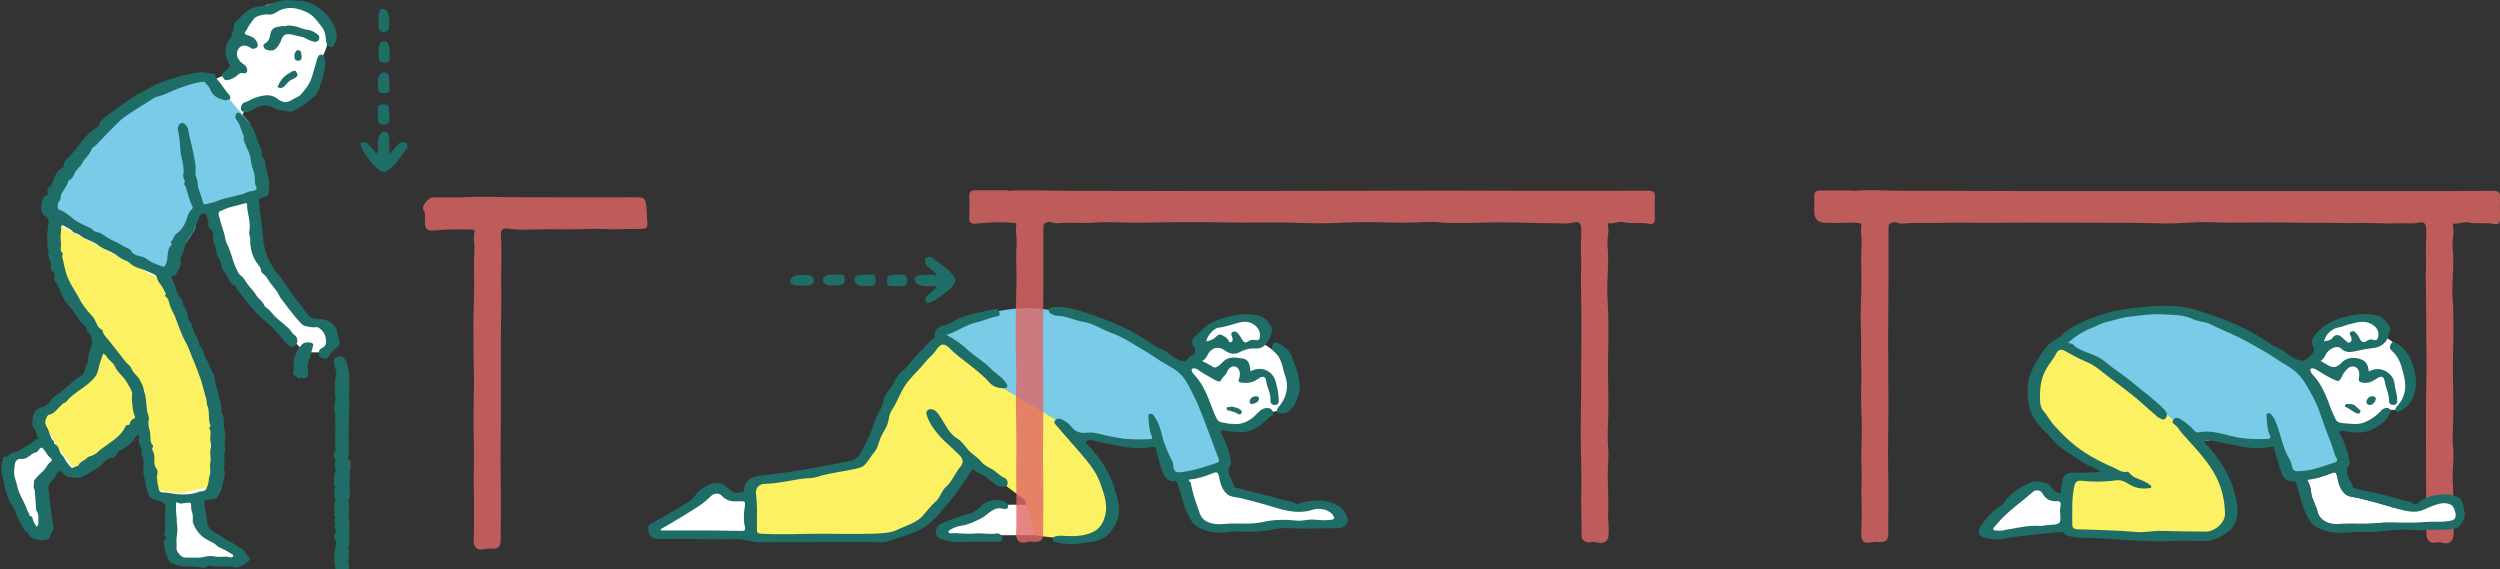 <svg width="369" height="84" viewBox="0 0 369 84" fill="none" xmlns="http://www.w3.org/2000/svg">
<rect x="0" y="0" width="369" height="84" fill="#333333" stroke="none"/>
<g clip-path="url(#clip0_125_21444)">
<path d="M326 78.5H293L301 71.5L303 73.5H314V54H339.5L342.5 52C341.5 51.167 340.8 49.1 346 47.5C351.2 45.9 351.833 48.167 351.5 49.5C352.833 50 355.5 51.9 355.5 55.5C355.5 59.1 354.5 60.333 354 60.5H352.5L348.5 63H345L325 61L326 78.5Z" fill="white"/>
<path d="M131 79H96L105 72L109 73L127.5 69L135 54H174.5L176.5 53V50L181 47L186 47.5V50.5C191.6 53.3 190.667 58.333 189.5 60.5L186.5 61C183.7 63.8 180.333 63.167 179 62.5L180 69L181 72.5L191.5 75C195.9 73.8 197.333 75.833 197.5 77C192.667 77.333 182.2 78 179 78C175.8 78 174.667 73.333 174.5 71L173.5 63.5H159V79H138.5L146 74.5H152.5L142.5 67.5L131 79Z" fill="white"/>
<path d="M1 68.5L6 65.5L15 51L7.5 30.5C15.9 13.7 26.667 11.167 31 12L34.5 10.5C34.5 6.667 36.2 -0.7 43 0.5C49.8 1.7 48.833 6.334 47.5 8.5L46.5 13L42.5 16L40 14.5L36.5 15.5L35.5 17.5L38.5 27.5L37.5 29L38.5 38L45 47.5C48.365 47.5 49.402 49.5 49.5 50.5L48 52H45L43 50L35.5 41.5L31 31H29L24 40.5L32 71L30 73.5V78L35.5 82.5H25V73.5L22.5 72.5L21 63L11 70L9 68.5L6 71L7 79H5L1 68.5Z" fill="white"/>
<path fill-rule="evenodd" clip-rule="evenodd" d="M110.754 71.654V79.003H129.797C129.797 79.003 134.475 78.329 136.069 76.928C137.663 75.545 143.077 68.3 143.077 68.3H144.145L151.275 73.833L152.765 79.003C152.765 79.003 162.12 80.576 163.083 78.052C164.047 75.527 164.467 74.697 163.714 72.277C162.96 69.856 157.197 62.784 157.197 62.784L147.351 56.23L138.907 49.937C138.907 49.937 134.597 53.291 133.529 56.23C132.46 59.17 127.362 67.885 127.362 67.885L119.076 70.081L110.772 71.654H110.754Z" fill="#FCF163"/>
<path fill-rule="evenodd" clip-rule="evenodd" d="M8.987 33.337L23.878 41.326C23.878 41.326 30.255 55.28 30.903 58.531C31.534 61.781 30.903 71.862 30.903 71.862L26.436 72.813L22.302 72.19L20.69 61.176C20.69 61.176 17.291 65.274 16.117 66.104C14.944 66.951 10.914 69.043 10.914 69.043L8.357 65.793L6.009 61.383L9.092 59.066L11.755 56.127L13.998 53.931L14.523 50.68L12.298 46.548C12.298 46.548 8.462 40.911 8.462 39.234C8.462 37.556 8.987 33.355 8.987 33.355V33.337Z" fill="#FCF163"/>
<path opacity="0.8" fill-rule="evenodd" clip-rule="evenodd" d="M273.452 28.167C274.486 28.098 276.15 28.029 277.779 28.098C280.95 28.202 284.104 28.15 287.257 28.167C294.159 28.202 301.079 28.202 307.982 28.202C317.319 28.202 326.657 28.202 335.994 28.202C341.565 28.202 347.136 28.202 352.69 28.202C354.389 28.202 356.089 28.202 357.805 28.202C361.222 28.202 364.638 28.202 368.071 28.167C368.72 28.167 369.053 28.375 369.018 29.101C368.965 30.156 368.982 31.21 369.018 32.265C369.035 32.888 368.755 33.216 368.177 33.078C366.915 32.784 365.619 33.112 364.34 32.836C363.674 32.697 362.938 33.078 362.203 33.009C362.01 33.009 362.045 33.182 362.063 33.303C362.29 34.409 361.887 35.499 362.01 36.588C362.29 39.13 361.835 41.654 362.01 44.179C362.203 46.98 362.133 49.798 362.063 52.582C361.992 55.591 362.168 58.617 362.098 61.625C362.063 63.164 361.94 64.721 362.098 66.277C362.238 67.833 361.94 69.441 362.027 71.014C362.115 72.484 362.115 73.971 362.08 75.441C362.045 76.651 362.255 77.844 362.133 79.037C362.045 79.919 361.502 80.352 360.626 80.144C360.188 80.04 359.785 79.989 359.312 80.109C358.822 80.248 358.173 79.677 358.156 79.089C358.103 78.121 358.121 77.153 358.121 76.167C358.103 71.412 358.068 66.64 358.068 61.885C358.068 58.478 358.191 55.089 358.138 51.683C358.086 48.38 358.138 45.078 358.051 41.758C357.998 40.306 358.156 38.836 358.068 37.383C357.998 36.173 358.173 34.962 358.103 33.752C358.051 32.94 357.753 32.68 356.947 32.87C356.036 33.078 355.143 32.922 354.232 32.957C352.077 33.043 349.939 32.853 347.785 32.922C346.401 32.957 344.999 32.888 343.615 32.888C341.636 32.888 339.656 32.905 337.676 32.853C333.875 32.767 330.056 32.957 326.254 32.801C323.924 32.715 321.559 33.043 319.229 32.974C314.832 32.836 310.434 32.905 306.037 32.87C301.728 32.836 297.4 32.87 293.091 32.888C290.778 32.888 288.466 32.818 286.153 32.905C284.366 32.974 282.562 32.818 280.775 33.009C280.302 33.06 279.864 32.697 279.321 32.836C278.883 32.94 278.743 33.13 278.743 33.51C278.743 34.392 278.743 35.274 278.743 36.156C278.743 37.504 278.743 38.853 278.743 40.184C278.743 43.487 278.69 46.79 278.69 50.092C278.69 53.533 278.725 56.974 278.725 60.415C278.725 62.715 278.673 64.997 278.673 67.297C278.673 68.87 278.725 70.444 278.725 72.017C278.725 74.265 278.725 76.513 278.708 78.761C278.69 79.798 278.27 80.092 277.201 79.989C276.938 79.954 276.658 79.989 276.413 80.023C275.151 80.282 274.696 79.989 274.713 78.726C274.748 77.257 274.836 75.787 274.766 74.3C274.678 72.398 274.854 70.496 274.748 68.594C274.696 67.401 274.748 66.173 274.784 64.945C274.854 63.009 274.748 61.055 274.696 59.118C274.661 57.614 274.801 56.092 274.731 54.588C274.643 52.409 274.748 50.213 274.661 48.017C274.608 46.997 274.661 45.977 274.661 44.991C274.713 43.625 274.766 42.242 274.748 40.876C274.713 39.233 274.678 37.591 274.766 35.948C274.819 35.049 274.573 34.133 274.731 33.216C274.766 33.026 274.713 32.974 274.486 32.94C272.997 32.749 271.49 32.974 270.001 32.888C269.861 32.888 269.738 32.888 269.598 32.888C268.383 32.945 267.776 32.363 267.776 31.141C267.776 30.432 267.811 29.723 267.776 29.014C267.741 28.357 268.039 28.115 268.669 28.115C270.053 28.115 271.437 28.115 273.435 28.115L273.452 28.167Z" fill="#E06765"/>
<path fill-rule="evenodd" clip-rule="evenodd" d="M340.479 70.755C340.83 71.343 341.075 71.948 341.11 72.57C341.18 73.608 341.811 74.455 342.038 75.441C342.231 76.236 342.687 76.738 343.44 77.083C344.263 77.464 345.069 77.326 345.91 77.308C347.504 77.256 349.116 77.395 350.693 77.222C353.11 76.962 355.581 77.447 357.998 77.222C359.189 77.101 361.204 77.153 362.413 76.738C363.044 76.513 362.641 75.648 362.448 75.337C361.852 73.556 359.838 74.075 358.857 74.421C356.859 75.129 354.95 75.424 353.075 74.853C351.446 74.351 349.799 73.902 348.135 73.504C347.452 73.331 346.646 73.366 346.12 72.882C345.385 72.225 345.139 71.256 344.964 70.323C344.859 69.735 344.684 69.596 344.141 69.821C342.967 70.288 341.776 70.686 340.497 70.79L340.479 70.755Z" fill="white"/>
<path fill-rule="evenodd" clip-rule="evenodd" d="M303.847 50.507L317.495 59.136C317.495 59.136 326.99 67.453 327.988 70.392C328.987 73.332 329.845 77.43 327.655 78.26C325.466 79.107 317.389 79.314 317.389 79.314L305.371 78.363L304.951 75.942L305.266 70.824L307.491 70.064L313.553 70.824L305.582 66.294C305.582 66.294 300.046 61.798 300.256 57.683C300.484 53.568 303.83 50.507 303.83 50.507H303.847Z" fill="#FCF163"/>
<path fill-rule="evenodd" clip-rule="evenodd" d="M303.847 50.853C303.847 50.853 311.976 54.536 315.182 57.164C318.371 59.793 324.274 65.205 324.274 65.205L327.673 64.79L336.222 65.706L337.816 70.427C337.816 70.427 339.095 71.378 341.758 70.427C344.421 69.476 346.103 68.957 346.103 68.957L341.618 56.023L337.606 52.6C337.606 52.6 330.494 48.553 324.958 47.032C319.422 45.51 314.394 46.306 311.853 47.032C309.296 47.758 303.83 50.87 303.83 50.87L303.847 50.853Z" fill="#79CBE8"/>
<path fill-rule="evenodd" clip-rule="evenodd" d="M138.89 49.055C138.89 49.055 146.598 44.369 154.779 45.735C162.978 47.084 174.908 55.089 174.908 55.089L181.023 68.369L172.771 70.963L171.089 64.876H167.148L159.965 64.461L148.035 57.303L138.907 49.055H138.89Z" fill="#79CBE8"/>
<path fill-rule="evenodd" clip-rule="evenodd" d="M36.895 18.242L38.822 28.15L31.236 30.882L29.642 30.311L28.731 33.925L26.734 37.02L24.947 41.308L7.463 31.677C7.463 31.677 11.65 20.749 18.255 16.305C24.842 11.879 30.588 10.824 30.588 10.824L36.912 18.207L36.895 18.242Z" fill="#79CBE8"/>
<path opacity="0.8" fill-rule="evenodd" clip-rule="evenodd" d="M148.77 28.167C149.769 28.081 151.398 28.098 153.01 28.098C154.569 28.098 156.146 28.167 157.705 28.167C166.447 28.184 175.189 28.202 183.931 28.184C193.566 28.184 203.184 28.15 212.819 28.132C217.795 28.132 222.787 28.15 227.763 28.167C229.602 28.167 231.442 28.167 233.264 28.167C236.627 28.167 239.991 28.167 243.355 28.15C243.968 28.15 244.283 28.34 244.266 29.032C244.213 30.104 244.231 31.193 244.266 32.265C244.266 32.853 244.02 33.164 243.477 33.043C242.216 32.766 240.92 33.095 239.641 32.784C238.94 32.628 238.187 33.06 237.416 32.957C237.311 32.957 237.276 33.095 237.311 33.199C237.556 34.219 237.17 35.239 237.276 36.242C237.538 38.888 237.1 41.516 237.276 44.144C237.451 47.066 237.416 49.971 237.346 52.876C237.276 55.764 237.468 58.634 237.381 61.522C237.328 63.043 237.223 64.565 237.363 66.104C237.503 67.66 237.241 69.268 237.311 70.841C237.381 72.346 237.416 73.867 237.363 75.354C237.311 76.634 237.556 77.913 237.398 79.193C237.311 79.902 236.68 80.3 235.874 80.092C235.471 79.988 235.103 79.971 234.7 80.04C234.105 80.144 233.474 79.781 233.456 79.176C233.404 77.291 233.404 75.389 233.386 73.504C233.386 72.259 233.439 70.997 233.404 69.752C233.351 66.934 233.281 64.098 233.334 61.279C233.404 58.081 233.351 54.882 233.404 51.683C233.439 48.38 233.421 45.06 233.351 41.758C233.316 40.288 233.456 38.784 233.351 37.314C233.281 36.121 233.456 34.945 233.386 33.769C233.334 32.888 233.071 32.628 232.195 32.853C231.424 33.06 230.636 32.957 229.865 32.957C226.799 32.957 223.734 32.801 220.668 32.818C219.406 32.818 218.127 32.905 216.884 32.905C215.359 32.905 213.8 32.974 212.276 32.801C211.313 32.697 210.367 32.766 209.403 32.818C207.108 32.939 204.813 32.818 202.518 32.784C200.416 32.766 198.314 32.853 196.211 32.939C193.864 33.026 191.516 32.853 189.169 32.836C186.558 32.818 183.948 32.888 181.338 32.836C177.028 32.766 172.701 32.784 168.391 32.87C166.131 32.922 163.872 32.697 161.612 32.853C159.737 32.991 157.863 32.784 156.006 32.957C155.55 33.008 155.147 32.663 154.639 32.784C154.184 32.888 154.008 33.078 154.008 33.51C154.008 34.357 154.008 35.222 154.008 36.069C154.008 37.418 154.008 38.766 154.008 40.098C154.008 43.401 153.956 46.703 153.956 50.006C153.956 53.447 153.991 56.888 153.991 60.328C153.991 62.628 153.956 64.91 153.938 67.21C153.938 68.818 153.991 70.409 153.991 72.017C153.991 74.265 153.991 76.513 153.956 78.761C153.956 79.764 153.5 80.058 152.502 79.954C152.204 79.919 151.871 79.936 151.556 80.023C150.557 80.282 150.032 79.885 149.979 78.899C149.962 78.432 150.014 77.965 150.014 77.481C150.014 75.856 150.014 74.23 150.014 72.605C150.014 71.187 149.962 69.769 149.997 68.369C150.067 65.308 149.962 62.265 149.944 59.205C149.944 57.648 150.049 56.075 149.997 54.519C149.909 52.029 149.909 49.522 149.927 47.014C149.927 44.974 150.049 42.934 150.032 40.893C150.032 39.251 149.944 37.608 150.049 35.965C150.119 35.049 149.839 34.098 150.014 33.147C150.049 32.939 149.927 32.939 149.734 32.922C147.842 32.715 145.95 32.818 144.075 33.008C143.427 33.078 143.007 32.905 143.059 32.109C143.112 31.089 143.112 30.052 143.059 29.032C143.024 28.34 143.322 28.081 143.988 28.081C145.372 28.081 146.756 28.081 148.753 28.081L148.77 28.167Z" fill="#E06765"/>
<path fill-rule="evenodd" clip-rule="evenodd" d="M304.11 72.882C304.215 72.19 304.32 71.533 304.425 70.859C304.531 70.184 305.126 69.752 305.809 69.769C307.228 69.787 308.647 69.769 310.102 69.631C309.734 69.424 309.401 69.164 309.015 69.026C307.737 68.576 306.72 67.729 305.599 67.02C304.688 66.432 303.76 65.862 303.076 65.014C302.13 63.839 300.887 62.974 300.116 61.556C299.292 60.035 299.257 58.547 299.292 57.026C299.327 55.452 300.186 54.035 300.974 52.72C301.622 51.631 302.463 50.507 303.742 49.937C304.145 49.764 304.338 49.383 304.653 49.124C306.44 47.671 308.577 46.997 310.697 46.288C312.256 45.769 313.903 45.579 315.55 45.406C316.846 45.285 318.143 45.112 319.439 45.13C321.086 45.147 322.715 45.268 324.309 45.787C326.832 46.617 329.355 47.481 331.702 48.692C332.981 49.349 334.19 50.144 335.381 50.939C335.784 51.216 336.257 51.354 336.678 51.562C337.449 51.96 337.992 52.686 338.833 52.98C339.971 53.395 340.287 53.343 341.092 52.444C341.408 52.098 341.723 51.769 341.39 51.147C341.04 50.49 341.355 49.781 341.881 49.193C343.142 47.775 344.789 47.084 346.611 46.651C347.96 46.34 349.274 46.254 350.623 46.513C351.639 46.703 352.199 47.412 352.707 48.19C352.953 48.571 352.655 48.951 352.585 49.314C352.392 50.559 351.429 51.285 350.167 51.389C349.326 51.458 348.503 51.666 347.68 51.839C346.874 52.011 346.155 52.081 345.507 51.406C345.069 50.957 343.895 51.372 343.422 52.098C343.16 52.496 343.037 52.98 342.511 53.256C342.844 53.464 343.125 53.602 343.387 53.775C344.193 54.294 344.824 54.398 345.612 53.533C346.331 52.772 347.469 52.634 348.52 53.049C349.326 53.36 349.554 54.052 349.642 54.83C351.464 53.81 353.321 55.193 353.443 56.663C353.513 57.493 353.864 58.288 353.829 59.135C353.829 59.516 353.741 59.689 353.373 59.758C352.935 59.844 352.602 59.55 352.62 59.239C352.672 58.219 352.164 57.354 352.007 56.403C351.867 55.539 351.516 55.383 350.763 55.902C350.167 56.317 349.554 56.611 348.766 56.49C348.275 56.421 348.1 56.248 348.17 55.798C348.31 55.107 348.24 54.346 347.522 54.121C346.769 53.896 346.313 54.588 345.893 55.141C345.805 55.245 345.77 55.383 345.717 55.487C345.209 56.455 345.227 56.352 344.246 55.919C343.405 55.522 342.669 55.02 341.881 54.553C341.618 54.398 341.303 54.277 340.987 54.467C340.987 54.813 341.163 55.107 341.373 55.314C342.809 56.818 343.44 58.738 344.158 60.605C344.333 61.037 344.544 61.452 344.736 61.885C344.982 62.455 345.735 62.455 346.19 62.49C347.084 62.542 347.977 62.732 348.958 62.352C349.869 61.988 350.57 61.487 351.236 60.847C351.411 60.692 351.551 60.45 351.744 60.363C352.042 60.225 352.41 60.104 352.725 60.363C353.04 60.64 352.795 60.916 352.672 61.158C352.199 62.161 351.306 62.767 350.377 63.285C348.958 64.063 347.417 63.89 345.893 63.596C345.717 63.562 345.525 63.596 345.314 63.596C345.279 63.96 345.507 64.236 345.647 64.53C346.208 65.723 346.663 66.951 346.786 68.265C346.786 68.334 346.856 68.438 346.821 68.473C345.735 69.769 347.031 70.79 347.294 71.913C347.347 72.104 347.942 72.173 348.293 72.259C350.272 72.726 352.269 73.089 354.197 73.712C354.897 73.936 355.668 73.936 356.281 74.369C356.509 74.524 356.684 74.369 356.877 74.317C358.173 73.037 360.871 72.605 362.571 73.262C363.657 73.695 363.569 74.732 363.797 75.821C363.92 76.426 363.114 77.844 362.448 77.983C361.309 78.19 360.819 78.207 359.662 78.19C358.471 78.156 357.28 78.329 356.106 78.225C353.601 77.983 351.148 78.657 348.678 78.519C347.452 78.45 346.278 78.692 345.069 78.64C343.755 78.588 342.511 78.259 341.443 77.481C341.04 77.187 340.865 76.703 340.619 76.271C339.691 74.749 339.516 73.003 338.92 71.377C338.85 71.187 338.762 71.014 338.535 71.032C337.098 71.101 336.783 70.029 336.467 68.991C336.205 68.109 335.977 67.228 335.732 66.346C335.662 66.052 335.592 65.879 335.206 65.948C333.384 66.311 331.58 66.104 329.775 65.706C328.584 65.429 327.375 65.239 326.201 64.963C325.851 64.876 325.571 64.963 325.431 65.204C325.29 65.447 325.641 65.585 325.781 65.741C327.655 67.798 329.127 70.063 329.828 72.795C330.056 73.695 330.301 74.559 330.266 75.475C330.213 76.547 329.898 77.62 329.092 78.294C328.041 79.158 326.815 79.867 325.343 79.85C323.766 79.85 322.19 79.781 320.63 79.85C316.619 80.058 312.642 79.556 308.647 79.383C307.701 79.349 306.738 79.435 305.792 79.21C305.389 79.124 304.969 79.124 304.688 78.692C304.478 78.38 304.093 78.553 303.795 78.57C301.745 78.761 299.695 78.951 297.646 79.21C296.962 79.297 296.279 79.418 295.613 79.539C294.597 79.746 293.634 79.539 292.67 79.297C292.04 79.141 291.847 78.363 292.337 77.671C293.108 76.617 293.879 75.527 295.053 74.853C295.613 74.524 295.929 73.988 296.314 73.522C297.173 72.501 298.294 71.896 299.415 71.343C300.326 70.893 301.36 71.014 302.341 71.429C302.533 71.516 302.533 71.637 302.621 71.758C302.989 72.294 303.427 72.726 304.163 72.83L304.11 72.882ZM305.266 50.628C305.582 50.715 305.809 50.697 305.915 50.801C306.668 51.579 307.701 51.873 308.665 52.254C309.331 52.53 310.014 52.807 310.54 53.256C311.924 54.45 313.483 55.366 314.867 56.542C316.408 57.856 318.073 59.014 319.474 60.484C319.86 60.882 320 61.331 319.632 61.746C319.246 62.179 318.879 61.712 318.511 61.573C318.388 61.522 318.3 61.401 318.213 61.314C317.53 60.726 316.846 60.138 316.198 59.55C314.236 57.769 312.029 56.317 309.979 54.64C309.313 54.086 308.525 53.637 307.772 53.326C306.738 52.893 305.757 52.34 304.793 51.804C304.128 51.441 303.76 51.666 303.514 52.15C303.147 52.911 302.568 53.55 302.13 54.277C301.184 55.833 301.044 57.458 301.114 59.153C301.114 59.654 301.272 60.259 301.57 60.605C302.201 61.297 302.586 62.144 303.234 62.836C303.987 63.666 304.793 64.478 305.617 65.204C307.456 66.83 309.646 68.006 311.924 68.991C312.589 69.285 313.167 69.804 313.973 69.631C314.078 69.614 314.236 69.718 314.306 69.821C314.797 70.478 315.585 70.651 316.268 70.945C316.636 71.101 316.986 71.291 317.284 71.533C317.407 71.637 317.582 71.706 317.53 71.896C317.477 72.086 317.284 72.052 317.127 72.069C316.023 72.207 315.024 72 314.096 71.377C313.588 71.049 312.992 70.807 312.379 70.893C310.662 71.135 308.945 71.153 307.211 70.963C306.58 70.893 306.317 71.153 306.177 71.741C305.739 73.608 305.897 75.51 305.862 77.395C305.862 77.879 306.107 78.104 306.58 78.121C309.488 78.225 312.414 78.259 315.322 78.519C316.584 78.64 317.81 78.311 319.054 78.363C321.191 78.432 323.328 78.432 325.466 78.467C326.885 78.501 328.426 77.187 328.409 75.839C328.374 73.625 327.831 71.533 326.692 69.631C325.396 67.47 323.591 65.689 321.944 63.804C321.664 63.493 321.524 63.078 321.156 62.818C320.876 62.611 320.473 62.352 320.788 61.937C321.086 61.539 321.489 61.66 321.874 61.885C322.593 62.3 323.206 62.853 323.766 63.441C323.959 63.648 324.152 63.89 324.502 63.821C326.289 63.424 327.988 64.063 329.67 64.444C331.317 64.807 332.946 64.859 334.61 64.79C335.066 64.772 335.241 64.634 335.013 64.184C334.628 63.389 334.645 62.507 334.558 61.643C334.54 61.418 334.435 61.141 334.733 61.02C335.048 60.899 335.224 61.158 335.381 61.366C335.697 61.764 335.889 62.23 336.065 62.697C336.678 64.34 336.94 66.121 337.869 67.66C338.009 67.885 338.114 68.127 338.184 68.369C338.465 69.545 338.465 69.579 339.638 69.527C341.373 69.458 342.967 68.766 344.596 68.265C344.912 68.161 345.052 67.954 344.894 67.66C344.456 66.899 344.333 66.017 344.001 65.204C343.387 63.718 342.844 62.196 342.319 60.674C341.863 59.308 341.11 58.029 340.374 56.767C339.673 55.573 338.762 54.64 337.484 53.913C336.45 53.326 335.451 52.582 334.418 51.977C333.051 51.181 331.667 50.386 330.248 49.694C328.952 49.055 327.585 48.536 326.306 47.879C325.448 47.447 324.432 47.481 323.591 47.066C322.295 46.461 320.911 46.496 319.562 46.409C317.74 46.288 315.918 46.547 314.113 46.772C313.01 46.911 311.976 47.308 310.89 47.533C310.207 47.671 309.506 48.121 308.805 48.38C307.509 48.847 306.405 49.573 305.249 50.594L305.266 50.628ZM340.479 70.772C340.83 71.36 341.075 71.965 341.11 72.588C341.18 73.625 341.811 74.473 342.038 75.458C342.231 76.254 342.687 76.755 343.44 77.101C344.263 77.481 345.069 77.343 345.91 77.326C347.504 77.274 349.116 77.412 350.693 77.239C353.11 76.98 355.528 77.274 357.946 77.049C359.137 76.928 360.889 77.17 362.08 76.755C362.868 76.305 362.203 75.009 362.01 74.697C360.784 73.608 358.646 74.905 357.665 75.251C356.492 75.821 354.932 75.441 353.075 74.87C351.446 74.369 349.799 73.919 348.135 73.522C347.452 73.349 346.646 73.383 346.12 72.899C345.385 72.242 345.139 71.274 344.964 70.34C344.859 69.752 344.684 69.614 344.141 69.839C342.967 70.305 341.776 70.703 340.497 70.807L340.479 70.772ZM301.29 77.637C301.517 77.602 301.885 77.533 302.253 77.499C304.233 77.377 304.215 77.377 304.058 75.493C304.04 75.199 304.11 74.888 304.145 74.576C304.215 74.144 304.022 73.936 303.585 73.971C302.621 74.04 301.92 73.677 301.465 72.813C301.219 72.346 300.501 72.242 300.151 72.536C299.24 73.297 298.329 74.058 297.4 74.801C296.349 75.648 295.368 76.565 294.51 77.62C294.387 77.775 294.124 77.896 294.229 78.138C294.335 78.398 294.597 78.259 294.79 78.294C295.351 78.432 295.876 78.207 296.402 78.138C297.978 77.896 299.538 77.464 301.29 77.637ZM343.002 50.386C343.493 50.3 343.983 50.248 344.211 49.937C344.859 49.089 345.385 49.487 345.928 50.023C346.015 50.109 346.12 50.213 346.225 50.282C346.418 50.438 346.593 50.715 346.909 50.49C347.171 50.3 347.101 50.023 347.031 49.764C346.961 49.487 346.593 49.193 347.031 48.951C347.487 48.709 347.697 49.107 347.925 49.383C348.03 49.504 348.135 49.625 348.188 49.764C348.45 50.369 348.748 50.784 349.484 50.23C349.712 50.058 350.097 50.092 350.43 50.179C350.693 50.248 350.903 50.179 350.973 49.885C351.236 48.968 350.85 48.259 349.957 47.792C348.801 47.187 347.715 47.671 346.611 47.896C346.173 48 345.77 48.242 345.332 48.294C344.281 48.432 343.317 49.228 343.02 50.386H343.002Z" fill="#1E6E67"/>
<path opacity="0.8" fill-rule="evenodd" clip-rule="evenodd" d="M68.148 29.118C69.76 29.049 71.407 29.015 73.001 29.067C75.296 29.136 77.574 29.101 79.851 29.118C84.564 29.153 89.276 29.118 93.989 29.118C95.093 29.118 95.233 29.291 95.39 30.346C95.513 31.211 95.46 32.075 95.548 32.922C95.635 33.787 95.127 33.787 94.532 33.787C93.446 33.787 92.377 33.787 91.291 33.839C89.802 33.908 88.295 33.7 86.823 33.787C84.791 33.891 82.742 33.839 80.71 33.839C78.782 33.839 76.855 34.046 74.928 33.735C74.473 33.666 73.877 33.787 73.93 34.531C74.105 37.193 73.93 39.856 73.982 42.519C74.035 44.749 73.947 46.98 73.93 49.211C73.93 51.407 73.93 53.62 73.93 55.833C73.93 57.666 73.93 59.516 73.93 61.349C73.93 63.649 73.877 65.931 73.877 68.231C73.877 69.839 73.93 71.43 73.93 73.038C73.93 75.285 73.93 77.533 73.895 79.781C73.877 80.784 73.439 81.078 72.441 80.974C72.143 80.94 71.827 80.974 71.495 81.043C70.496 81.303 69.97 80.905 69.918 79.902C69.9 79.435 69.953 78.969 69.953 78.502C69.953 76.876 69.953 75.251 69.953 73.626C69.953 72.208 69.9 70.79 69.935 69.389C70.005 66.329 69.865 63.285 69.9 60.225C69.9 58.738 69.988 57.251 69.953 55.764C69.883 53.153 69.883 50.542 69.865 47.948C69.865 45.908 70.005 43.868 69.988 41.827C69.988 40.219 69.918 38.594 70.023 36.986C70.093 36.052 69.795 35.118 70.04 34.167C70.093 33.977 69.97 33.908 69.76 33.891C67.851 33.822 65.941 33.822 64.031 34.029C63.086 34.133 62.718 33.752 62.718 32.853C62.718 32.214 62.858 31.591 62.49 30.951C62.192 30.415 63.243 29.136 63.891 29.136C65.293 29.136 66.712 29.136 68.113 29.136L68.148 29.118Z" fill="#E06765"/>
<path fill-rule="evenodd" clip-rule="evenodd" d="M177.396 53.257C177.834 53.481 178.132 53.637 178.43 53.792C178.762 53.965 179.148 54.311 179.411 54.225C179.814 54.121 180.182 53.758 180.479 53.429C181.338 52.548 182.406 52.772 183.405 52.911C184.298 53.032 184.474 53.81 184.544 54.588C184.544 54.657 184.579 54.743 184.579 54.813C186.208 53.896 187.872 54.813 188.275 56.282C188.521 57.164 188.731 58.098 188.748 59.066C188.748 59.516 188.643 59.723 188.205 59.775C187.767 59.81 187.487 59.499 187.522 59.17C187.61 58.098 186.996 57.199 186.874 56.179C186.786 55.556 186.331 55.435 185.735 55.885C184.982 56.455 184.176 56.611 183.265 56.473C182.879 56.421 182.722 56.317 182.879 55.919C182.95 55.781 182.967 55.608 182.985 55.453C183.072 54.882 182.844 54.294 182.389 54.121C181.863 53.931 181.303 54.363 181.128 54.865C180.935 55.383 180.462 55.643 180.234 56.109C180.059 56.455 179.691 56.265 179.393 56.109C178.535 55.608 177.624 55.193 176.835 54.588C176.608 54.415 176.275 54.259 175.889 54.467C175.854 54.795 176.047 55.089 176.275 55.314C177.694 56.818 178.342 58.738 179.06 60.605C179.236 61.038 179.428 61.487 179.638 61.885C179.936 62.455 180.707 62.334 181.25 62.525C181.373 62.559 181.636 62.525 181.828 62.559C183.107 62.732 184.158 62.317 185.122 61.453C185.682 60.951 186.12 60.208 187.066 60.225C187.522 60.225 187.715 60.415 187.907 60.795C188.118 61.21 187.785 61.279 187.557 61.435C187.049 61.816 186.664 62.317 186.12 62.697C185.052 63.441 184.001 63.925 182.634 63.77C181.846 63.683 181.04 63.666 180.217 63.527C180.164 63.908 180.374 64.167 180.497 64.427C181.11 65.637 181.53 66.882 181.688 68.231C181.688 68.3 181.758 68.403 181.741 68.438C180.655 69.735 181.968 70.738 182.179 71.879C182.179 71.948 182.441 72 182.599 72.035C184.771 72.571 186.961 73.089 189.116 73.695C189.817 73.885 190.57 73.937 191.201 74.334C191.429 74.49 191.604 74.334 191.797 74.3C193.478 73.833 195.143 73.625 196.842 74.3C197.928 74.732 198.611 75.458 198.909 76.548C199.084 77.239 198.419 77.914 197.56 77.948C195.896 78.017 194.232 77.983 192.585 78.017C191.131 78.052 189.677 77.793 188.24 78.087C186.488 78.467 184.719 78.536 182.914 78.45C182.021 78.398 181.145 78.605 180.234 78.623C178.815 78.64 177.519 78.294 176.362 77.499C175.924 77.187 175.767 76.669 175.504 76.219C174.593 74.715 174.418 72.986 173.822 71.395C173.735 71.17 173.629 71.014 173.384 71.014C172.018 71.066 171.702 70.081 171.387 69.078C171.124 68.179 170.861 67.262 170.634 66.363C170.546 66.017 170.459 65.879 170.038 65.965C168.269 66.311 166.499 66.104 164.747 65.741C163.521 65.499 162.312 65.257 161.103 64.963C160.771 64.876 160.49 64.945 160.333 65.187C160.175 65.447 160.508 65.568 160.648 65.723C162.54 67.781 164.029 70.046 164.712 72.795C164.905 73.556 165.15 74.282 165.185 75.078C165.238 76.271 164.765 77.274 164.134 78.207C163.433 79.245 162.365 79.833 161.174 79.971C159.457 80.179 157.722 80.559 155.988 80.04C155.708 79.971 155.462 79.989 155.41 79.66C155.357 79.297 155.655 79.193 155.883 79.141C156.233 79.072 156.619 79.055 156.987 79.089C158.125 79.159 159.299 79.176 160.403 78.865C161.384 78.588 162.277 78.138 162.803 76.997C163.749 74.957 163.048 73.176 162.4 71.326C161.752 69.458 160.438 68.023 159.194 66.553C158.09 65.257 156.934 64.011 155.83 62.697C155.673 62.507 155.515 62.3 155.725 62.058C155.918 61.833 156.181 61.712 156.514 61.833C157.144 62.075 157.74 62.455 158.125 62.974C158.756 63.821 159.562 63.977 160.525 63.856C161.506 63.752 162.417 64.115 163.363 64.305C165.448 64.721 167.533 65.135 169.688 64.859C170.161 64.807 170.108 64.599 169.968 64.288C169.618 63.493 169.583 62.663 169.53 61.816C169.53 61.556 169.337 61.193 169.758 61.089C170.108 60.986 170.266 61.314 170.424 61.539C171.002 62.352 171.299 63.303 171.51 64.236C171.808 65.602 172.421 66.813 172.999 68.04C173.034 68.109 173.104 68.179 173.104 68.248C173.174 68.767 173.174 69.475 173.612 69.648C173.962 69.804 174.575 69.648 175.066 69.579C176.608 69.337 178.079 68.836 179.551 68.334C179.849 68.231 180.006 68.075 179.884 67.746C179.095 65.654 178.342 63.579 177.536 61.504C177.133 60.45 176.695 59.395 176.187 58.375C175.627 57.268 175.101 56.109 174.225 55.21C173.77 54.743 173.209 54.398 172.631 54.069C171.737 53.568 170.861 53.032 170.021 52.444C169.302 51.925 168.514 51.562 167.796 51.095C166.587 50.317 165.308 49.591 163.959 49.107C162.593 48.623 161.419 47.758 159.947 47.516C158.616 47.291 157.372 46.617 155.97 46.599C155.743 46.599 155.515 46.478 155.305 46.392C155.042 46.271 154.762 46.115 154.797 45.77C154.849 45.372 155.2 45.389 155.48 45.355C156.759 45.199 157.985 45.441 159.211 45.821C161.804 46.634 164.344 47.533 166.762 48.778C168.006 49.435 169.197 50.213 170.371 50.991C170.774 51.268 171.247 51.406 171.667 51.614C172.596 52.081 173.227 52.945 174.26 53.222C174.768 53.36 175.154 53.429 175.381 52.911C175.592 52.478 176.135 52.513 176.362 52.098C176.538 51.77 176.608 51.596 176.31 51.303C175.802 50.801 175.854 50.127 176.345 49.66C176.748 49.279 177.203 48.951 177.571 48.553C178.482 47.585 179.709 47.222 180.917 46.859C182.459 46.392 184.018 46.202 185.63 46.548C186.628 46.772 187.294 47.429 187.662 48.259C187.872 48.743 187.662 49.401 187.399 49.902C186.944 50.784 186.453 51.545 185.174 51.441C184.386 51.372 183.598 51.648 182.827 52.046C182.196 52.375 181.373 52.184 180.795 51.735C179.936 51.095 178.99 51.216 178.377 52.15C178.132 52.53 178.027 53.014 177.414 53.274L177.396 53.257ZM175.469 70.772C175.416 71.049 175.732 71.066 175.767 71.308C176.012 72.795 176.538 74.213 177.028 75.631C177.238 76.254 177.606 76.772 178.272 77.049C179.025 77.36 179.761 77.429 180.567 77.343C182.494 77.153 184.439 77.481 186.383 77.049C187.995 76.686 189.677 76.651 191.341 76.841C192.235 76.945 193.128 76.599 194.039 76.703C194.81 76.772 195.563 76.824 196.351 76.738C197.122 76.651 196.982 76.392 196.684 75.96C196.229 75.285 194.81 74.888 193.776 75.233C191.832 75.873 189.94 75.441 188.118 74.888C186.436 74.369 184.736 73.902 183.02 73.504C182.354 73.349 181.583 73.366 181.075 72.899C180.339 72.225 180.094 71.274 179.919 70.34C179.814 69.752 179.638 69.597 179.095 69.821C177.922 70.288 176.73 70.686 175.469 70.79V70.772ZM178.027 50.404C178.605 50.265 179.148 50.109 179.551 49.643C179.831 49.331 180.111 49.279 180.514 49.539C180.847 49.746 181.198 49.885 181.338 50.3C181.39 50.473 181.548 50.559 181.723 50.49C181.898 50.438 181.933 50.248 181.951 50.109C181.951 49.954 181.898 49.798 181.828 49.66C181.706 49.383 181.671 49.124 181.968 48.986C182.266 48.83 182.494 48.951 182.722 49.21C182.967 49.504 183.177 49.798 183.335 50.127C183.51 50.473 183.79 50.697 184.158 50.421C184.544 50.144 184.929 50.109 185.367 50.196C185.682 50.265 185.875 50.179 185.945 49.85C186.226 48.415 184.754 47.239 183.265 47.533C182.109 47.758 181.022 48.259 179.849 48.363C179.148 48.432 178.114 49.643 178.044 50.421L178.027 50.404Z" fill="#1E6E67"/>
<path fill-rule="evenodd" clip-rule="evenodd" d="M139.643 49.435C140.974 50.075 141.99 50.853 142.884 51.683C143.97 52.669 145.266 53.378 146.283 54.45C146.983 55.193 147.964 55.643 148.507 56.577C148.875 57.199 148.63 57.303 148.034 57.303C147.264 57.303 146.545 57.009 146.09 56.508C144.723 54.986 143.059 53.845 141.482 52.582C141.062 52.254 140.659 51.908 140.291 51.528C139.38 50.577 138.855 50.629 138.136 51.735C137.681 52.392 137.015 52.876 136.525 53.499C135.719 54.502 134.773 55.366 133.984 56.352C132.968 57.614 132.548 59.188 131.637 60.519C131.374 60.917 131.199 61.556 131.129 62.075C130.971 63.061 130.305 63.787 129.955 64.669C129.657 65.395 129.552 66.208 128.974 66.83C128.536 67.332 128.221 67.954 127.783 68.456C127.415 68.905 126.907 69.061 126.294 69.199C124.366 69.614 122.404 69.822 120.53 70.409C119.777 70.652 118.953 70.548 118.182 70.686C117.114 70.859 116.062 71.067 114.994 71.222C114.328 71.326 113.645 71.395 112.979 71.412C111.981 71.412 111.455 72.035 111.595 73.055C111.823 74.732 111.7 76.427 111.718 78.104C111.718 78.588 111.77 78.744 112.348 78.778C115.327 78.951 118.305 78.778 121.301 78.778C123.753 78.796 126.206 78.847 128.659 78.778C129.955 78.727 131.374 78.727 132.46 78.191C133.792 77.533 135.316 77.222 136.384 75.925C136.91 75.268 137.488 74.577 138.154 73.972C138.802 73.401 138.96 72.433 139.643 71.845C140.554 71.049 140.922 69.874 141.693 68.974C142.236 68.335 142.201 67.781 141.623 67.193C140.694 66.225 139.625 65.395 138.732 64.409C137.961 63.545 137.243 62.577 136.84 61.435C136.717 61.107 136.647 60.709 136.998 60.502C137.313 60.312 137.681 60.363 138.014 60.605C138.399 60.899 138.627 61.28 138.89 61.678C139.59 62.784 140.116 64.012 141.342 64.755C141.92 65.118 142.358 65.741 142.796 66.277C143.392 67.02 144.268 67.435 144.864 68.179C145.214 68.629 145.81 68.922 146.3 69.182C147.036 69.562 147.544 70.237 148.315 70.565C148.648 70.703 148.805 71.188 148.7 71.533C148.578 71.931 148.122 71.845 147.789 71.81C146.861 71.706 146.283 70.98 145.617 70.461C145.021 69.995 144.285 69.804 143.707 69.355C143.48 69.182 143.48 69.355 143.392 69.493C142.358 70.98 141.412 72.536 140.239 73.92C138.767 75.649 137.471 77.516 135.193 78.467C133.809 79.055 132.39 79.453 130.989 79.92C130.218 80.179 129.394 80.006 128.606 80.006C123.088 80.041 117.587 80.006 112.068 80.041C110.929 80.041 109.931 79.539 108.792 79.574C106.532 79.643 104.272 79.574 101.995 79.556C100.436 79.556 98.876 79.556 97.317 79.556C96.109 79.556 95.618 78.986 95.706 77.793C95.706 77.585 95.793 77.481 95.986 77.361C97.195 76.652 98.439 76.012 99.63 75.286C100.716 74.611 101.995 74.075 102.766 72.934C103.204 72.294 103.922 71.862 104.588 71.568C105.464 71.17 106.515 71.049 107.321 71.966C107.618 72.294 108.021 72.536 108.442 72.709C108.792 72.847 109.108 72.675 109.458 72.64C110.054 72.588 109.808 72.173 109.878 71.879C110.054 70.963 110.807 70.375 112.173 70.202C113.732 69.995 115.292 69.856 116.833 69.614C119.391 69.216 121.931 68.749 124.472 68.231C125.032 68.11 125.593 68.127 126.136 67.799C127.169 67.141 127.415 66.035 127.94 65.084C128.448 64.167 128.781 63.147 129.097 62.196C129.447 61.124 130.235 60.26 130.393 59.101C130.481 58.496 130.936 57.822 131.339 57.389C132.04 56.629 132.18 55.556 133.038 54.899C134.107 54.087 134.755 52.859 135.771 51.96C136.507 51.303 137.033 50.438 137.873 49.85C137.909 49.816 137.979 49.781 137.979 49.747C137.716 48.052 139.38 48.173 140.204 47.706C141.272 47.084 142.481 46.548 143.742 46.288C144.811 46.064 145.862 45.804 146.913 45.597C147.316 45.528 147.421 45.873 147.526 46.185C147.649 46.582 147.369 46.669 147.106 46.703C146.055 46.876 145.109 47.378 144.093 47.603C142.569 47.931 141.342 48.899 139.695 49.435H139.643ZM97.528 78.121C97.528 78.121 97.563 78.242 97.58 78.294C99.034 78.294 100.488 78.294 101.96 78.294C104.43 78.294 106.9 78.294 109.37 78.363C109.896 78.363 110.071 78.294 109.948 77.775C109.721 76.807 109.773 75.839 109.913 74.888C110.054 74.006 110.018 73.937 109.108 73.989C108.179 74.041 107.286 74.006 106.585 73.211C106.147 72.709 105.394 72.778 104.956 73.211C103.659 74.542 102.012 75.389 100.471 76.375C99.507 76.98 98.509 77.533 97.528 78.104V78.121Z" fill="#1E6E67"/>
<path fill-rule="evenodd" clip-rule="evenodd" d="M143.655 79.988C142.604 79.902 141.272 80.161 139.958 79.867C139.555 79.781 139.152 79.643 138.749 79.47C138.241 79.262 138.101 78.813 138.154 78.294C138.189 77.81 138.487 77.499 138.925 77.291C140.291 76.668 141.693 76.167 143.147 75.804C143.935 75.614 144.583 74.87 145.249 74.334C145.95 73.781 147.579 73.608 148.35 74.058C148.648 74.231 148.893 74.473 148.788 74.818C148.7 75.181 148.35 75.164 148.069 75.095C146.633 74.715 145.897 75.925 144.899 76.461C143.935 76.98 142.954 77.429 141.868 77.602C141.272 77.689 140.747 77.896 140.239 78.207C140.116 78.277 139.993 78.329 140.011 78.501C140.046 78.709 140.203 78.726 140.361 78.709C141.535 78.64 142.709 78.882 143.9 78.743C144.951 78.622 146.002 78.934 147.071 78.743C147.491 78.674 147.964 78.986 147.929 79.487C147.894 79.988 147.439 79.988 147.018 79.971C145.985 79.954 144.951 79.971 143.62 79.971L143.655 79.988Z" fill="#1E6E67"/>
<path fill-rule="evenodd" clip-rule="evenodd" d="M189.116 60.986C189.116 60.986 188.713 61.089 188.538 60.795C188.363 60.501 188.591 60.242 188.766 60.017C189.957 58.582 190.29 57.06 189.624 55.245C189.396 54.657 189.326 53.965 189.064 53.343C188.853 52.807 188.608 52.357 188.17 51.994C187.89 51.752 187.715 51.475 187.785 51.095C187.855 50.663 188.048 50.421 188.538 50.628C189.659 51.112 190.5 51.821 190.833 53.049C191.026 53.792 191.464 54.501 191.586 55.245C191.744 56.248 192.024 57.216 191.674 58.288C191.359 59.291 191.026 60.156 190.115 60.778C189.852 60.951 189.642 61.055 189.116 60.986Z" fill="#1E6E67"/>
<path fill-rule="evenodd" clip-rule="evenodd" d="M356.597 56.507C356.509 58.063 356.124 59.62 354.477 60.536C354.232 60.675 353.934 61.003 353.654 60.657C353.408 60.363 353.671 60.121 353.864 59.896C354.985 58.669 355.213 57.199 354.862 55.695C354.529 54.277 354.249 52.79 353.005 51.752C352.672 51.476 352.69 51.026 352.97 50.68C353.286 50.282 353.618 50.594 353.881 50.767C355.23 51.597 355.843 52.911 356.281 54.346C356.474 55.003 356.579 55.677 356.597 56.49V56.507Z" fill="#1E6E67"/>
<path fill-rule="evenodd" clip-rule="evenodd" d="M346.769 59.637C347.522 59.55 347.855 60.173 348.345 60.536C348.503 60.64 348.38 60.761 348.345 60.864C348.293 61.072 348.117 61.072 347.977 61.037C347.294 60.847 346.821 60.277 346.155 60.052C346.12 60.052 346.103 59.844 346.155 59.775C346.313 59.533 346.576 59.654 346.804 59.637H346.769Z" fill="#1E6E67"/>
<path fill-rule="evenodd" clip-rule="evenodd" d="M181.811 60C182.284 60.139 182.774 60.173 183.142 60.519C183.3 60.675 183.335 60.83 183.23 61.003C183.107 61.193 182.932 61.228 182.757 61.107C182.371 60.865 181.933 60.744 181.513 60.623C181.32 60.571 181.057 60.623 181.057 60.311C181.057 59.966 181.373 60.139 181.548 60.069C181.636 60.035 181.741 60.017 181.828 59.983L181.811 60Z" fill="#1E6E67"/>
<path fill-rule="evenodd" clip-rule="evenodd" d="M349.799 59.793C349.502 59.741 349.239 59.602 349.291 59.291C349.361 58.842 349.642 58.548 350.115 58.479C350.465 58.444 350.745 58.669 350.658 58.98C350.553 59.378 350.255 59.706 349.799 59.793Z" fill="#1E6E67"/>
<path fill-rule="evenodd" clip-rule="evenodd" d="M185.84 58.824C185.753 59.377 185.315 59.516 184.894 59.62C184.666 59.671 184.421 59.533 184.439 59.308C184.491 58.859 184.771 58.565 185.244 58.495C185.525 58.461 185.77 58.495 185.84 58.824Z" fill="#1E6E67"/>
<path fill-rule="evenodd" clip-rule="evenodd" d="M49.438 81.199C49.508 80.767 49.578 80.352 49.648 79.919C49.648 79.816 49.561 79.746 49.473 79.712C49.473 79.677 49.473 79.66 49.438 79.643C49.438 79.556 49.403 79.504 49.351 79.453C49.351 79.262 49.351 79.089 49.351 78.899C49.491 78.657 49.789 78.432 49.491 78.121L49.438 78C49.298 77.741 49.438 77.516 49.491 77.274C49.368 77.014 49.333 76.755 49.386 76.478C49.578 76.392 49.543 76.306 49.386 76.219C49.368 76.133 49.351 76.064 49.316 75.994C49.421 75.648 49.263 75.32 49.316 74.974C49.421 74.715 49.281 74.403 49.473 74.162C49.473 73.937 49.631 73.677 49.386 73.487C49.368 73.107 49.351 72.726 49.333 72.346C49.421 72.104 49.684 71.879 49.298 71.654C49.298 71.637 49.298 71.62 49.263 71.602C49.298 71.205 49.316 70.807 49.351 70.409C49.351 70.357 49.351 70.288 49.351 70.236C49.351 70.081 49.386 69.942 49.386 69.787C49.578 69.735 49.543 69.562 49.526 69.441C49.456 68.957 49.316 68.49 49.526 68.006C49.578 67.868 49.473 67.746 49.351 67.66C49.351 67.574 49.316 67.487 49.298 67.383C49.281 67.262 49.263 67.124 49.228 67.003C49.298 66.761 49.648 66.605 49.473 66.294C49.473 65.689 49.473 65.066 49.473 64.461C49.526 64.254 49.578 64.029 49.473 63.821C49.473 63.32 49.561 62.836 49.473 62.334V62.248C49.421 61.764 49.648 61.245 49.351 60.795C49.351 60.674 49.351 60.553 49.351 60.415C49.403 60 49.351 59.568 49.473 59.153C49.578 59.032 49.526 58.911 49.508 58.79C49.508 58.669 49.491 58.548 49.473 58.427C49.403 57.424 49.368 56.404 49.596 55.418C49.684 55.055 49.684 54.744 49.491 54.415L49.438 54.294C49.403 54.138 49.368 53.983 49.351 53.844C49.351 53.775 49.351 53.723 49.333 53.654C49.123 53.187 49.368 52.876 49.754 52.703C50.087 52.548 50.454 52.478 50.752 52.842L50.857 52.928C50.927 53.066 51.032 53.17 51.102 53.326C51.278 53.741 51.348 54.156 51.4 54.588C51.663 55.124 51.47 55.695 51.558 56.231V56.438C51.505 56.559 51.523 56.68 51.558 56.784V57.441C51.435 57.856 51.541 58.288 51.558 58.703C51.558 59.775 51.523 60.847 51.505 61.919C51.505 62.819 51.435 63.735 51.453 64.634C51.488 65.602 51.558 66.571 51.383 67.522C51.33 67.85 51.541 67.937 51.751 68.058V69.337C51.558 69.389 51.593 69.562 51.611 69.683C51.716 70.617 51.505 71.55 51.611 72.501C51.663 72.899 51.716 73.314 51.488 73.695C51.418 73.798 51.383 74.006 51.435 74.092C51.646 74.369 51.541 74.628 51.523 74.94C51.488 75.406 51.488 75.873 51.47 76.357C51.47 76.772 51.646 77.239 51.576 77.568C51.435 78.294 51.628 79.003 51.541 79.712C51.541 79.764 51.541 79.833 51.541 79.885V80.352C51.505 80.525 51.33 80.68 51.418 80.888C51.4 80.974 51.418 81.026 51.505 81.061V81.251C51.523 81.476 51.505 81.683 51.505 81.908C51.505 82.115 51.488 82.34 51.47 82.548C51.33 82.738 51.348 82.911 51.488 83.084C51.488 84.225 51.628 84.069 50.472 84.069C50.297 84.069 50.121 84.035 49.964 84.069C49.578 84.121 49.438 83.948 49.456 83.585C49.298 82.824 49.333 82.046 49.386 81.285L49.438 81.199Z" fill="#1E6E67"/>
<path fill-rule="evenodd" clip-rule="evenodd" d="M4.87 62.196C4.625 61.176 5.378 60.26 6.324 60.052C6.815 59.948 7.183 59.568 7.446 59.153C7.726 58.738 8.111 58.461 8.514 58.219C8.987 57.943 9.338 57.545 9.74 57.216C10.494 56.628 11.142 55.902 11.983 55.453C12.316 55.262 12.508 55.02 12.526 54.623C12.526 54.277 12.754 53.948 12.894 53.672C13.052 53.326 12.999 53.049 13.034 52.738C13.087 52.184 13.297 51.648 13.489 51.13C13.752 50.369 13.489 49.401 12.876 48.916C12.841 48.899 12.771 48.865 12.771 48.865C12.982 48.156 12.246 47.965 11.948 47.585C11.615 47.118 11.282 46.651 11.002 46.167C10.792 45.821 10.511 45.51 10.231 45.199C9.723 44.628 9.285 44.006 9.057 43.314C8.9 42.83 8.602 42.415 8.444 41.931C8.409 41.827 8.321 41.793 8.269 41.741C8.094 41.499 7.954 41.274 8.041 40.928C8.129 40.599 8.006 40.236 7.708 39.994C7.428 39.752 7.358 39.476 7.516 39.147C7.551 39.078 7.621 39.009 7.568 38.94C7.27 38.594 7.375 38.127 7.13 37.764C7.113 37.729 7.043 37.677 7.06 37.66C7.288 37.228 7.06 36.847 7.008 36.45C6.973 36.156 7.008 35.775 6.973 35.464C6.92 34.721 7.025 34.012 7.113 33.285C7.183 32.749 7.27 32.127 6.552 31.816C6.394 31.747 6.307 31.539 6.272 31.349C6.272 31.245 6.219 31.176 6.097 31.245C6.097 30.692 6.079 30.121 6.272 29.568C6.377 29.274 6.447 28.945 6.832 28.859C7.113 28.79 7.095 28.565 7.043 28.392C6.937 27.994 7.025 27.718 7.41 27.545C7.551 27.493 7.621 27.355 7.638 27.216C7.673 26.888 7.901 26.628 7.989 26.334C8.216 25.591 8.672 25.072 9.32 24.674C9.373 24.64 9.443 24.553 9.443 24.502C9.303 23.81 9.863 23.516 10.231 23.118C10.949 22.357 11.562 21.51 12.211 20.698C12.719 20.058 13.332 19.47 14.033 18.986C14.366 18.744 14.733 18.553 14.716 18.069C14.716 18 14.821 17.931 14.891 17.862C15.364 17.447 15.819 16.997 16.345 16.651C17.659 15.752 18.885 14.749 20.252 13.937C20.55 13.764 20.883 13.626 21.198 13.47C22.144 12.986 23.055 12.398 24.053 12.052C25.28 11.637 26.506 11.222 27.785 10.98C28.276 10.876 28.766 10.807 29.239 10.703C29.975 10.548 30.675 10.824 31.376 10.859C31.569 10.859 31.779 10.963 31.797 11.153C31.867 11.654 32.287 11.948 32.55 12.294C32.953 12.83 33.303 13.435 33.776 13.937C34.074 14.265 34.074 14.611 33.794 14.697C33.584 14.767 33.338 14.819 33.146 14.784C32.182 14.576 31.359 14.144 31.008 13.141C30.868 12.726 30.465 12.536 30.29 12.156C30.238 12.035 30.08 12.069 29.94 12.086C28.748 12.19 27.645 12.605 26.524 12.986C25.367 13.383 24.334 14.023 23.125 14.283C22.774 14.369 22.459 14.646 22.126 14.853C20.9 15.631 19.656 16.375 18.465 17.205C17.869 17.62 17.379 18.156 16.853 18.657C16.187 19.314 15.557 19.989 14.909 20.646C14.506 21.078 14.12 21.527 13.612 21.856C13.595 21.856 13.56 21.891 13.56 21.925C13.314 22.79 12.526 23.308 12.141 24.087C11.86 24.657 11.23 24.986 11.002 25.608C10.844 26.04 10.616 26.421 10.161 26.628C10.108 26.646 10.056 26.715 10.056 26.767C9.916 27.476 9.39 27.977 9.075 28.599C9.022 28.703 8.952 28.824 8.952 28.945C8.952 29.257 8.987 29.533 8.672 29.793C8.497 29.948 8.514 30.381 8.532 30.692C8.532 30.916 8.83 30.968 9.022 31.055C9.758 31.366 10.319 31.919 10.932 32.386C11.457 32.801 12.036 33.043 12.614 33.32C13.017 33.51 13.437 33.648 13.752 33.977C14.05 34.288 14.523 34.254 14.891 34.444C15.504 34.772 16.012 35.257 16.678 35.516C17.484 35.827 18.185 36.38 18.991 36.709C19.131 36.761 19.271 36.865 19.341 37.003C19.639 37.574 20.182 37.712 20.742 37.833C21.163 37.919 21.531 38.11 21.863 38.369C22.512 38.853 23.265 39.078 24.018 39.337C24.229 39.406 24.281 39.337 24.386 39.164C24.807 38.473 24.649 37.66 24.859 36.934C24.912 36.744 24.912 36.571 25.087 36.415C25.227 36.277 25.508 36.087 25.227 35.81C25.21 35.793 25.192 35.706 25.21 35.689C25.63 35.36 25.613 34.772 26.121 34.427C26.629 34.098 26.997 33.579 27.294 32.991C27.645 32.3 27.68 31.453 28.311 30.882C28.398 30.796 28.486 30.692 28.416 30.519C27.978 29.62 27.732 28.651 27.452 27.7C27.399 27.545 27.399 27.372 27.224 27.268C27.189 27.251 27.137 27.13 27.154 27.13C27.47 26.801 27.119 26.507 27.084 26.213C27.084 26.127 27.014 26.023 27.032 25.954C27.207 25.107 27.032 24.242 26.839 23.447C26.541 22.288 26.611 21.113 26.419 19.954C26.348 19.539 26.121 19.089 26.331 18.623C26.559 18.087 26.997 17.983 27.399 18.432C27.592 18.657 27.767 18.899 27.802 19.193C27.943 20.386 28.363 21.51 28.556 22.686C28.696 23.585 28.976 24.45 28.854 25.383C28.819 25.712 28.889 26.04 29.029 26.352C29.256 26.819 29.116 27.355 29.309 27.856C29.572 28.53 29.765 29.239 29.975 29.931C30.045 30.156 30.203 30.173 30.36 30.138C31.008 29.983 31.674 29.845 32.287 29.585C32.971 29.291 33.724 29.187 34.442 28.997C35.108 28.807 35.809 28.721 36.457 28.392C36.737 28.236 37.105 28.219 37.438 28.15C37.876 28.046 37.981 27.908 37.788 27.51C37.63 27.182 37.596 26.853 37.613 26.49C37.666 25.798 37.368 25.176 37.193 24.536C37.052 24.035 37.035 23.533 36.912 23.032C36.72 22.288 36.299 21.648 36.071 20.922C36.001 20.715 35.896 20.542 35.966 20.317C35.984 20.231 36.001 20.127 35.966 20.04C35.581 19.262 35.476 18.381 34.915 17.689C34.757 17.499 34.705 17.274 34.757 17.049C34.845 16.634 35.213 16.496 35.511 16.79C36.404 17.602 37.245 18.502 37.63 19.643C37.911 20.473 38.191 21.303 38.577 22.098C38.647 22.254 38.612 22.461 38.629 22.634C38.664 22.911 38.699 23.205 38.962 23.395C39.05 23.464 39.102 23.568 39.102 23.672C39.102 24.484 39.4 25.228 39.558 26.006C39.663 26.507 39.803 27.009 39.715 27.562C39.68 27.839 39.803 28.133 39.698 28.444C39.558 28.859 39.295 29.066 38.874 29.118C38.717 29.118 38.577 29.187 38.436 29.257C38.226 29.378 38.191 29.464 38.209 29.741C38.314 30.934 38.524 32.092 38.647 33.285C38.769 34.392 38.804 35.533 39.067 36.64C39.347 37.85 39.891 38.905 40.574 39.891C40.977 40.478 41.467 40.98 41.888 41.585C42.536 42.536 43.132 43.522 43.902 44.404C44.358 44.94 44.761 45.51 45.146 46.098C45.532 46.651 45.952 47.032 46.705 47.049C47.353 47.049 48.107 47.153 48.615 47.481C49.053 47.758 49.613 48.173 49.701 48.795C49.771 49.28 49.894 49.729 50.069 50.196C50.209 50.594 50.139 50.991 49.719 51.285C49.211 51.648 48.737 52.081 48.457 52.669C48.282 53.032 47.967 52.963 47.704 52.894C47.406 52.807 47.021 52.686 47.038 52.306C47.038 51.96 47.056 51.579 47.529 51.372C47.914 51.199 48.177 50.87 48.124 50.317C48.072 49.574 47.844 49.003 47.266 48.536C47.056 48.363 46.863 48.242 46.6 48.294C46.04 48.38 45.496 48.208 44.971 48.104C44.813 48.069 44.691 47.983 44.586 47.879C43.885 47.205 43.289 46.427 42.694 45.666C42.291 45.147 41.923 44.628 41.52 44.127C41.432 44.006 41.344 43.885 41.275 43.746C40.994 43.107 40.556 42.571 40.101 42.035C39.873 41.775 39.698 41.464 39.505 41.17C39.33 40.876 39.12 40.617 38.839 40.409C38.647 40.254 38.524 40.081 38.507 39.787C38.471 39.424 38.156 39.182 37.963 38.888C37.42 38.11 37.07 37.262 37 36.311C37 36.138 36.877 35.931 36.93 35.775C37.07 35.187 36.667 34.651 36.807 34.081C36.93 33.597 36.842 33.112 36.807 32.628C36.737 31.816 36.439 31.038 36.474 30.208C36.474 29.948 36.299 29.948 36.124 30.017C35.073 30.363 33.969 30.467 32.971 30.968C32.9 31.003 32.83 31.038 32.76 31.055C32.322 31.159 32.182 31.366 32.305 31.798C32.532 32.697 32.795 33.597 33.093 34.496C33.251 34.963 33.233 35.499 33.479 35.948C33.899 36.726 34.127 37.574 34.389 38.404C34.582 39.009 34.828 39.579 35.125 40.15C35.213 40.323 35.318 40.513 35.476 40.617C36.054 41.014 36.299 41.689 36.737 42.19C37.123 42.623 37.508 43.072 37.806 43.556C38.139 44.11 38.752 44.421 38.997 45.061C39.102 45.355 39.487 45.476 39.715 45.735C40.206 46.306 40.714 46.859 41.292 47.343C41.66 47.637 42.028 47.914 42.361 48.242C42.623 48.484 42.869 48.709 43.044 49.02C43.166 49.211 43.342 49.366 43.534 49.504C43.902 49.798 44.007 50.369 43.762 50.767C43.499 51.233 42.974 51.303 42.571 50.957C41.993 50.473 41.59 49.85 41.082 49.297C40.486 48.657 39.925 47.983 39.225 47.464C38.507 46.928 37.928 46.254 37.333 45.614C36.755 44.991 36.246 44.334 35.739 43.677C35.406 43.245 35.003 42.83 34.81 42.311C34.792 42.26 34.757 42.173 34.705 42.156C34.092 42.069 33.899 41.481 33.706 41.084C33.356 40.392 32.708 39.856 32.655 39.009C32.638 38.611 32.392 38.265 32.182 37.937C31.989 37.626 31.919 37.331 31.902 36.951C31.884 36.553 31.657 36.156 31.552 35.741C31.464 35.412 31.341 35.101 31.464 34.721C31.587 34.392 31.394 34.098 31.113 33.891C30.886 33.718 30.711 33.476 30.763 33.182C30.851 32.663 30.535 32.231 30.483 31.747C30.483 31.591 30.395 31.522 30.238 31.539C29.992 31.574 29.677 31.401 29.554 31.747C29.327 32.386 28.941 32.94 28.766 33.597C28.678 33.925 28.556 34.236 28.328 34.496C27.592 35.343 27.259 36.38 26.979 37.435C26.892 37.781 26.541 38.058 26.646 38.455C26.874 39.285 26.261 39.839 25.98 40.496C25.91 40.686 25.718 40.721 25.508 40.738C25.245 40.755 25.21 40.876 25.35 41.101C25.665 41.637 25.91 42.173 26.015 42.813C26.086 43.228 26.383 43.643 26.664 43.989C26.839 44.196 26.997 44.352 26.962 44.646C26.927 45.061 27.312 45.303 27.417 45.666C27.505 45.925 27.68 46.167 27.662 46.444C27.662 47.136 28.258 47.568 28.381 48.19C28.521 48.882 28.889 49.487 29.204 50.11C29.362 50.421 29.309 50.87 29.537 51.078C30.062 51.597 30.062 52.323 30.395 52.876C30.886 53.672 31.061 54.605 31.604 55.349C31.622 55.383 31.657 55.435 31.657 55.47C31.674 56.49 32.13 57.406 32.287 58.375C32.427 59.153 32.778 59.914 32.673 60.744C32.673 60.795 32.655 60.847 32.673 60.882C33.268 61.626 32.883 62.542 33.146 63.372C33.338 64.012 33.216 64.755 33.181 65.464C33.181 65.689 33.111 65.896 33.181 66.138C33.303 66.588 33.041 67.003 33.093 67.47C33.146 67.816 33.111 68.162 33.146 68.507C33.163 68.732 33.006 68.991 33.076 69.268C33.373 70.219 32.848 71.101 32.743 72C32.673 72.519 32.27 73.003 32.007 73.487C31.954 73.591 31.832 73.66 31.744 73.643C31.306 73.522 30.938 73.798 30.518 73.816C30.273 73.816 30.15 73.937 30.185 74.196C30.185 74.369 30.185 74.525 30.22 74.698C30.36 75.614 30.518 76.53 30.658 77.447C30.711 77.775 30.903 77.948 31.131 78.173C31.779 78.778 32.655 79.038 33.321 79.625C33.408 79.712 33.531 79.746 33.654 79.798C34.407 80.075 34.968 80.663 35.686 81.009C36.176 81.251 36.317 81.856 36.737 82.202C36.86 82.288 36.895 82.582 36.737 82.755C36.317 83.222 35.213 83.931 34.389 83.706C33.811 83.533 33.128 83.637 32.498 83.62C31.989 83.602 31.481 83.637 30.991 83.516C30.921 83.499 30.816 83.499 30.781 83.533C30.185 84 29.554 83.689 28.941 83.654C28.381 83.62 27.802 83.654 27.242 83.62C26.594 83.585 25.998 83.343 25.385 83.17C25.052 83.066 24.824 82.6 24.719 82.236C24.544 81.666 24.246 81.112 24.229 80.49C24.229 80.179 23.966 79.816 24.439 79.574C24.596 79.487 24.439 79.21 24.334 79.037C24.281 78.951 24.123 78.899 24.194 78.778C24.596 78.035 24.246 77.257 24.334 76.513C24.421 75.891 24.386 75.251 24.421 74.628C24.421 74.507 24.404 74.438 24.299 74.352C23.931 74.04 23.51 73.85 23.037 73.816C22.459 73.764 22.004 73.297 21.811 72.744C21.496 71.862 21.443 70.911 21.198 70.012C21.04 69.458 21.233 68.888 21.198 68.334C21.163 68.006 21.198 67.66 20.988 67.366C20.918 67.262 20.848 67.089 20.883 66.986C21.04 66.484 20.742 66.052 20.602 65.637C20.497 65.326 20.445 65.049 20.515 64.755C20.55 64.6 20.55 64.444 20.462 64.323C20.357 64.167 20.269 64.115 20.129 64.323C19.551 65.308 18.728 66.035 17.694 66.519C17.536 66.588 17.379 66.64 17.344 66.796C17.239 67.366 16.748 67.522 16.31 67.625C15.872 67.729 15.539 67.954 15.294 68.282C14.751 69.009 13.875 69.285 13.192 69.821C12.859 70.081 12.403 70.133 12.036 70.409C11.72 70.651 11.159 70.478 10.722 70.478C10.056 70.478 9.495 70.219 9.11 69.631C8.97 69.406 8.497 69.631 8.357 69.977C8.164 70.444 7.901 70.842 7.498 71.17C7.095 71.499 7.113 72.035 7.2 72.484C7.305 72.951 7.27 73.418 7.323 73.885C7.481 75.043 7.603 76.219 7.831 77.378C7.936 77.896 7.901 78.467 7.428 78.882C7.393 78.916 7.428 79.02 7.393 79.107C7.323 79.383 7.183 79.591 6.902 79.643C6.167 79.781 5.431 79.781 4.748 79.418C4.537 79.314 4.31 79.176 4.275 78.899C4.24 78.605 3.924 78.571 3.749 78.38C3.188 77.793 2.996 76.997 2.593 76.34C2.348 75.942 2.365 75.458 2.085 75.095C1.069 73.729 0.753 72.121 0.42 70.513C0.385 70.375 0.385 70.236 0.333 70.115C0.018 69.285 0.298 68.473 0.455 67.66C0.455 67.574 0.596 67.418 0.648 67.418C1.244 67.522 1.454 66.899 1.962 66.796C2.453 66.692 2.908 66.501 3.329 66.208C3.924 65.793 4.643 65.533 5.133 64.963C5.273 64.807 5.466 64.859 5.641 64.79C5.501 64.409 5.396 64.046 5.291 63.683C5.221 63.441 4.958 63.216 4.87 62.94C4.818 62.749 4.625 62.49 4.975 62.352C5.01 62.369 5.045 62.421 5.063 62.421C5.133 62.386 5.098 62.334 5.063 62.282L4.87 62.196ZM23.23 70.772C23.142 71.274 23.388 71.672 23.423 72.104C23.458 72.536 23.721 72.674 24.088 72.692C24.334 72.692 24.579 72.709 24.824 72.744C25.595 72.865 26.383 73.003 27.154 72.986C27.82 72.968 28.503 72.882 29.151 72.674C29.309 72.623 29.432 72.519 29.624 72.519C30.273 72.519 30.395 72.311 30.64 71.706C30.833 71.205 30.781 70.686 30.938 70.219C31.166 69.562 30.903 68.94 31.043 68.282C31.184 67.591 30.938 66.83 31.113 66.156C31.254 65.62 31.008 65.17 31.026 64.686C31.026 64.219 31.201 63.7 30.903 63.233C30.851 63.164 30.938 63.061 31.008 62.991C31.096 62.905 31.061 62.801 31.026 62.697C30.675 61.712 31.008 60.64 30.535 59.672C30.535 59.672 30.535 59.637 30.535 59.62C30.535 59.187 30.43 58.755 30.29 58.34C29.992 57.389 29.835 56.404 29.432 55.453C29.151 54.778 28.924 54.035 28.626 53.36C28.188 52.392 27.908 51.372 27.382 50.455C26.751 49.349 26.366 48.121 25.91 46.928C25.665 46.288 25.28 45.7 25.07 45.043C24.912 44.577 24.894 44.006 24.369 43.712C24.351 43.712 24.334 43.626 24.351 43.608C24.649 43.314 24.316 43.124 24.229 42.899C24.053 42.329 23.58 41.914 23.3 41.395C23.142 41.084 23.212 40.669 22.739 40.478C22.126 40.236 21.548 39.908 20.918 39.718C20.269 39.528 19.639 39.32 19.148 38.801C19.043 38.697 18.903 38.628 18.763 38.559C18.167 38.334 17.624 38.023 17.134 37.626C16.923 37.453 16.695 37.366 16.468 37.228C15.837 36.882 15.084 36.674 14.558 36.242C13.735 35.55 12.631 35.412 11.825 34.738C11.475 34.444 10.949 34.444 10.669 34.115C10.319 33.718 9.828 33.614 9.443 33.337C9.267 33.216 9.005 33.182 9.022 33.562C9.057 34.167 8.882 34.755 8.952 35.378C9.022 35.879 9.022 36.38 8.97 36.882C8.935 37.193 9.373 37.297 9.25 37.556C9.075 37.937 9.303 38.265 9.355 38.594C9.513 39.476 9.723 40.357 10.091 41.187C10.529 42.173 11.159 43.038 11.65 43.989C12.036 44.749 12.543 45.424 13.087 46.081C13.384 46.427 13.735 46.738 13.963 47.153C14.26 47.706 14.4 48.363 15.049 48.674C15.084 48.692 15.119 48.744 15.136 48.778C15.224 49.435 15.767 49.85 16.135 50.334C16.941 51.355 17.747 52.392 18.552 53.412C18.815 53.758 19.236 53.965 19.393 54.363C19.569 54.83 19.884 55.159 20.217 55.504C20.374 55.677 20.515 55.85 20.62 56.058C20.865 56.559 21.18 57.026 21.233 57.597C21.268 57.891 21.408 58.133 21.461 58.427C21.583 59.153 21.601 59.879 21.706 60.623C21.776 61.089 22.074 61.522 21.951 61.989C21.776 62.767 22.161 63.493 22.196 64.254C22.214 64.738 22.126 65.326 22.582 65.741C22.617 65.775 22.617 65.914 22.582 65.948C22.337 66.242 22.547 66.536 22.652 66.761C22.757 66.986 22.792 67.193 22.792 67.418C22.792 68.04 22.704 68.68 23.125 69.234C23.493 69.735 22.967 70.288 23.212 70.755L23.23 70.772ZM6.762 62.577C6.675 62.888 6.762 63.182 6.99 63.406C7.481 63.873 7.34 64.686 7.936 65.101C7.989 65.135 7.971 65.239 7.971 65.326C7.971 65.447 8.006 65.516 8.129 65.568C8.409 65.689 8.567 65.931 8.672 66.208C8.812 66.536 8.882 66.916 9.162 67.176C9.39 67.401 9.548 67.66 9.688 67.954C9.863 68.334 10.196 68.628 10.459 68.957C10.529 69.043 10.669 69.095 10.757 69.043C11.054 68.888 11.545 68.801 11.633 68.611C11.843 68.144 12.298 68.058 12.614 67.781C12.771 67.643 12.946 67.453 13.192 67.383C13.717 67.228 14.208 67.003 14.593 66.571C14.891 66.26 15.294 66.052 15.627 65.793C16.713 64.98 17.904 64.288 18.5 62.991C18.57 62.836 18.675 62.697 18.885 62.732C19.061 62.767 19.131 62.628 19.166 62.49C19.236 62.144 19.463 61.937 19.761 61.781C19.919 61.695 19.989 61.625 19.901 61.435C19.691 60.951 19.586 60.432 19.551 59.896C19.516 59.395 19.411 58.894 19.498 58.357C19.586 57.718 19.096 57.13 18.798 56.542C18.325 55.626 17.379 55.055 16.958 54.069C16.695 53.464 15.995 53.153 15.679 52.53C15.627 52.427 15.504 52.375 15.399 52.288C15.294 52.184 15.224 52.184 15.171 52.34C14.961 53.049 14.646 53.741 14.523 54.467C14.383 55.314 13.875 55.885 13.297 56.404C12.176 57.424 10.757 58.081 9.793 59.274C9.74 59.343 9.653 59.412 9.565 59.429C9.285 59.516 9.127 59.723 8.935 59.914C8.409 60.415 8.006 61.072 7.2 61.228C7.06 61.262 6.99 61.401 6.92 61.522C6.762 61.833 6.622 62.161 6.692 62.542L6.762 62.577ZM28.205 74.767C28.205 74.144 28.205 74.179 27.557 74.213C27.102 74.231 26.629 74.473 26.191 74.162C26.068 74.075 25.998 74.162 25.998 74.3C25.998 74.87 25.945 75.458 26.033 76.012C26.121 76.565 26.068 77.101 26.156 77.654C26.261 78.277 26.103 78.916 26.051 79.539C26.015 79.989 26.103 80.455 26.051 80.905C25.998 81.406 26.786 82.288 27.242 82.288C27.96 82.288 28.661 82.34 29.362 82.306C30.097 82.271 30.798 81.942 31.587 82.115C32.182 82.254 32.848 82.15 33.461 82.167C33.706 82.167 33.934 82.34 34.179 82.254C34.284 82.219 34.389 82.167 34.425 82.064C34.442 81.96 34.407 81.891 34.319 81.839C33.846 81.562 33.373 81.251 32.883 81.026C32.532 80.87 32.2 80.732 31.937 80.473C31.639 80.179 31.254 80.006 30.903 79.833C29.782 79.314 29.029 78.484 28.573 77.378C28.521 77.257 28.433 77.135 28.451 76.945C28.451 76.496 28.521 76.012 28.346 75.579C28.24 75.303 28.205 75.026 28.205 74.732V74.767ZM5.396 77.775C5.501 77.585 5.659 77.499 5.659 77.274C5.624 76.651 5.816 75.994 5.396 75.406C5.308 75.303 5.326 75.112 5.326 74.957C5.256 74.127 5.203 73.297 5.133 72.484C5.133 72.398 5.133 72.294 5.08 72.225C4.8 71.827 5.133 71.395 4.993 70.98C4.993 70.928 5.098 70.842 5.151 70.772C5.501 70.306 5.939 69.908 6.377 69.51C6.797 69.112 6.973 68.542 7.428 68.196C7.743 67.971 7.691 67.781 7.428 67.574C7.06 67.28 6.832 66.882 6.587 66.501C6.219 65.966 6.044 65.931 5.676 66.467C5.536 66.657 5.378 66.778 5.168 66.813C4.975 66.847 4.835 66.934 4.678 67.055C4.187 67.435 3.732 67.85 2.996 67.729C2.61 67.66 2.242 68.11 2.19 68.525C2.085 69.268 1.997 69.994 2.26 70.738C2.47 71.343 2.575 71.983 2.785 72.571C3.118 73.47 3.679 74.265 3.977 75.199C4.064 75.476 4.292 75.718 4.345 76.012C4.38 76.254 4.748 76.167 4.783 76.409C4.853 76.894 5.133 77.291 5.396 77.758V77.775Z" fill="#1E6E67"/>
<path fill-rule="evenodd" clip-rule="evenodd" d="M34.95 7.971C35.003 8.594 35.423 9.147 36.019 9.527C36.317 9.718 36.422 9.977 36.492 10.271C36.562 10.617 36.282 10.911 35.949 10.807C35.546 10.686 35.3 10.876 35.055 11.101C34.635 11.481 34.144 11.706 33.601 11.827C33.163 11.931 32.971 11.568 32.813 11.257C32.673 10.997 32.743 10.807 33.041 10.651C33.321 10.496 33.549 10.236 33.776 9.994C33.934 9.821 33.952 9.631 33.811 9.389C33.058 8.006 33.093 6.744 34.057 5.568C34.092 5.516 34.162 5.464 34.162 5.429C34.109 4.859 34.547 4.409 34.53 3.839C34.53 3.545 34.652 3.268 34.95 3.078C35.213 2.922 35.371 2.663 35.563 2.438C36.509 1.314 37.736 0.899 39.155 0.847C39.575 0.83 39.873 0.536 40.258 0.415C40.854 0.225 41.432 0.087 42.08 0.035C42.728 -0.017 43.359 0.121 43.99 0.104C45.496 0.069 46.688 0.795 47.739 1.712C48.825 2.663 49.561 3.873 49.701 5.343C49.754 5.844 49.421 6.259 49.298 6.709C49.245 6.865 48.93 6.986 48.737 6.917C48.457 6.813 48.194 6.623 48.159 6.277C48.054 5.499 48.054 4.686 47.529 4.012C46.863 3.164 46.267 2.231 45.234 1.781C44.603 1.504 43.92 1.245 43.237 1.193C42.413 1.124 41.572 1.314 40.854 1.764C40.486 2.006 40.118 2.213 39.61 2.144C38.98 2.058 38.384 2.248 37.823 2.49C37.42 2.68 37.245 3.13 36.965 3.476C36.65 3.856 36.509 4.34 36.194 4.721C36.106 4.842 36.089 5.032 36.369 5.136C36.86 5.308 37.385 5.429 37.718 5.879C37.858 6.052 37.963 6.225 38.016 6.45C38.051 6.674 38.086 6.951 37.823 7.055C37.578 7.159 37.333 7.331 37.052 7.089C36.912 6.986 36.737 6.899 36.562 6.83C35.756 6.484 34.968 7.02 34.968 8.006L34.95 7.971Z" fill="#1E6E67"/>
<path fill-rule="evenodd" clip-rule="evenodd" d="M48.019 9.458C47.914 10.461 47.739 11.516 47.283 12.484C47.266 12.536 47.213 12.588 47.213 12.657C47.126 13.764 46.267 14.317 45.532 14.957C44.883 15.51 44.13 15.908 43.394 16.323C42.834 16.634 42.326 16.358 41.8 16.34C41.73 16.34 41.66 16.236 41.607 16.236C40.977 16.306 40.504 15.943 39.978 15.718C39.015 15.32 38.174 15.649 37.368 16.15C36.965 16.392 36.562 16.599 36.036 16.513C35.598 16.444 35.546 16.236 35.563 15.891C35.581 15.493 35.826 15.182 36.159 15.095C36.685 14.974 37.087 14.628 37.578 14.455C38.209 14.248 38.857 14.058 39.505 14.058C40.066 14.058 40.591 14.283 41.047 14.646C41.695 15.147 42.361 15.216 43.079 14.749C43.517 14.455 44.06 14.352 44.428 13.919C45.041 13.228 45.619 12.519 45.935 11.654C46.285 10.669 46.53 9.631 46.828 8.628C46.916 8.352 47.056 8.075 47.354 8.058C47.669 8.058 47.862 8.352 47.932 8.628C48.002 8.853 47.984 9.112 48.019 9.424V9.458Z" fill="#1E6E67"/>
<path fill-rule="evenodd" clip-rule="evenodd" d="M41.853 3.839C42.151 3.96 42.343 3.735 42.571 3.752C43.026 3.804 43.464 3.821 43.92 3.977C44.41 4.15 44.936 4.357 45.479 4.409C46.04 4.461 46.495 4.807 46.933 5.135C47.178 5.308 47.178 5.654 47.038 5.896C46.881 6.173 46.53 6.225 46.267 6.138C45.9 6.017 45.497 5.914 45.164 5.689C44.901 5.516 44.586 5.429 44.253 5.378C43.78 5.308 43.324 5.118 42.869 5.066C42.098 4.963 41.8 5.153 41.537 5.862C41.345 6.398 41.047 6.847 40.644 7.245C40.311 7.574 39.312 7.504 39.032 7.141C38.804 6.865 38.822 6.571 39.137 6.398C39.663 6.104 39.803 5.62 39.891 5.118C39.978 4.53 40.258 4.115 40.854 3.994C41.205 3.925 41.537 3.873 41.835 3.821L41.853 3.839Z" fill="#1E6E67"/>
<path fill-rule="evenodd" clip-rule="evenodd" d="M44.796 55.833C44.62 55.798 44.393 55.66 44.13 55.867C44.077 55.919 43.745 55.591 43.534 55.453C43.324 55.314 43.166 55.21 43.272 54.882C43.377 54.536 43.324 54.156 43.324 53.792C43.324 52.617 43.832 51.666 44.585 50.819C44.866 50.507 45.724 50.438 46.092 50.663C46.232 50.749 46.25 50.87 46.215 51.026C46.075 51.527 45.934 52.029 45.812 52.53C45.672 53.187 45.216 53.775 45.426 54.536C45.479 54.692 45.444 54.986 45.479 55.21C45.514 55.591 45.269 55.833 44.796 55.833Z" fill="#1E6E67"/>
<path fill-rule="evenodd" clip-rule="evenodd" d="M41.397 13.003C41.274 12.968 41.099 12.951 41.012 12.847C40.889 12.726 41.082 12.623 41.134 12.502C41.502 11.585 42.22 11.014 43.079 10.565C43.534 10.323 43.692 10.409 43.867 10.876C43.955 11.118 43.885 11.291 43.674 11.412C43.499 11.516 43.342 11.637 43.166 11.706C42.623 11.896 42.343 12.363 41.975 12.744C41.817 12.899 41.642 12.951 41.414 13.003H41.397Z" fill="#1E6E67"/>
<path fill-rule="evenodd" clip-rule="evenodd" d="M43.447 8.265C43.429 8.092 43.499 7.937 43.569 7.764C43.657 7.522 43.815 7.366 44.095 7.418C44.358 7.47 44.463 7.66 44.463 7.919C44.463 8.023 44.498 8.127 44.516 8.231C44.533 8.559 44.55 8.905 44.095 8.957C43.639 9.009 43.447 8.801 43.447 8.265Z" fill="#1E6E67"/>
<path fill-rule="evenodd" clip-rule="evenodd" d="M6.132 31.193L6.027 31.245V31.21H6.132V31.193Z" fill="#1E6E67"/>
<path fill-rule="evenodd" clip-rule="evenodd" d="M4.87 62.196C4.87 62.196 4.94 62.3 4.87 62.334C4.87 62.334 4.818 62.282 4.783 62.265C4.8 62.248 4.835 62.213 4.853 62.196H4.87Z" fill="white"/>
<path fill-rule="evenodd" clip-rule="evenodd" d="M60.16 21.839C59.879 22.115 59.669 22.461 59.424 22.755C58.828 23.481 58.408 24.346 57.567 24.882C57.374 25.003 57.269 25.193 57.024 25.28C56.551 25.453 56.218 25.28 55.868 25.02C55.097 24.45 54.571 23.672 54.011 22.911C53.678 22.461 53.397 21.977 53.257 21.424C53.222 21.233 53.205 21.095 53.468 21.043C53.975 20.957 54.133 21.043 54.466 21.406C54.799 21.77 55.114 22.15 55.447 22.513C55.57 22.651 55.64 22.582 55.71 22.478C55.763 22.392 55.763 22.271 55.763 22.167C55.763 21.873 55.78 21.562 55.763 21.268C55.71 20.767 55.85 20.317 56.06 19.885C56.2 19.591 56.551 19.401 56.936 19.47C57.217 19.522 57.339 19.764 57.374 20.006C57.479 20.663 57.479 21.337 57.497 22.012C57.497 22.133 57.392 22.254 57.409 22.392C57.409 22.478 57.444 22.582 57.532 22.617C57.637 22.651 57.62 22.53 57.672 22.496C58.093 22.133 58.39 21.666 58.793 21.268C59.109 20.957 59.424 21.026 59.757 21.009C59.914 21.009 60.02 21.13 60.072 21.285C60.09 21.337 60.055 21.441 60.142 21.458V21.821L60.16 21.839Z" fill="#1E6E67"/>
<path fill-rule="evenodd" clip-rule="evenodd" d="M57.462 3.406C57.462 3.614 57.462 3.804 57.427 4.012C57.374 4.478 57.059 4.738 56.568 4.721C56.218 4.721 55.903 4.392 55.885 3.977C55.868 3.562 55.815 3.164 55.885 2.749C55.885 2.646 55.885 2.542 55.868 2.438C55.78 2.092 56.025 1.798 56.113 1.487C56.165 1.297 56.533 1.262 56.761 1.366C57.094 1.522 57.287 1.781 57.339 2.127C57.409 2.559 57.479 2.974 57.462 3.406Z" fill="#1E6E67"/>
<path fill-rule="evenodd" clip-rule="evenodd" d="M55.78 16.807C55.78 16.548 55.78 16.306 55.78 16.046C55.78 15.614 56.008 15.406 56.428 15.424C56.586 15.424 56.743 15.424 56.901 15.424C57.129 15.424 57.339 15.597 57.374 15.804C57.514 16.461 57.497 17.136 57.479 17.81C57.479 18.069 57.146 18.363 56.866 18.363C56.708 18.363 56.568 18.363 56.411 18.346C56.043 18.311 55.797 18.069 55.762 17.672C55.745 17.378 55.762 17.101 55.762 16.807H55.78Z" fill="#1E6E67"/>
<path fill-rule="evenodd" clip-rule="evenodd" d="M55.78 12.398C55.78 12.017 55.763 11.637 55.903 11.274C56.078 10.79 56.603 10.565 57.076 10.773C57.252 10.842 57.339 10.997 57.374 11.188C57.409 11.36 57.427 11.551 57.444 11.741C57.462 12.225 57.497 12.692 57.497 13.176C57.497 13.539 57.304 13.729 56.936 13.729C56.796 13.729 56.656 13.729 56.516 13.729C56.095 13.781 55.885 13.626 55.797 13.055C55.763 12.847 55.797 12.623 55.797 12.398H55.78Z" fill="#1E6E67"/>
<path fill-rule="evenodd" clip-rule="evenodd" d="M57.497 7.574C57.549 7.954 57.497 8.352 57.497 8.749C57.497 9.095 57.269 9.251 56.936 9.251C56.796 9.251 56.656 9.251 56.516 9.216C56.2 9.182 55.99 9.009 55.938 8.698C55.903 8.473 55.85 8.265 55.903 8.023C55.938 7.868 55.903 7.712 55.868 7.556C55.815 7.159 55.885 6.778 56.095 6.415C56.236 6.173 56.463 6.069 56.761 6.087C57.041 6.104 57.199 6.259 57.322 6.502C57.479 6.83 57.462 7.176 57.497 7.556V7.574Z" fill="#1E6E67"/>
<path fill-rule="evenodd" clip-rule="evenodd" d="M137.436 37.902C137.716 38.178 138.066 38.386 138.364 38.628C139.1 39.216 139.976 39.631 140.519 40.461C140.642 40.651 140.834 40.755 140.922 40.997C141.097 41.464 140.922 41.792 140.659 42.138C140.081 42.899 139.293 43.418 138.522 43.971C138.066 44.3 137.576 44.576 137.015 44.715C136.822 44.749 136.682 44.766 136.63 44.507C136.542 44.006 136.63 43.85 136.998 43.522C137.366 43.193 137.751 42.882 138.119 42.553C138.259 42.432 138.189 42.363 138.084 42.294C137.996 42.242 137.874 42.242 137.768 42.242C137.471 42.242 137.155 42.225 136.857 42.242C136.349 42.294 135.894 42.156 135.456 41.948C135.158 41.81 134.965 41.464 135.036 41.083C135.088 40.807 135.333 40.686 135.579 40.651C136.244 40.547 136.928 40.547 137.611 40.53C137.733 40.53 137.856 40.634 137.996 40.617C138.084 40.617 138.189 40.582 138.206 40.495C138.241 40.392 138.119 40.409 138.084 40.357C137.716 39.942 137.243 39.648 136.84 39.251C136.525 38.939 136.595 38.628 136.56 38.3C136.56 38.144 136.682 38.04 136.84 37.988C136.91 37.971 136.98 38.006 137.015 37.919H137.383L137.436 37.902Z" fill="#1E6E67"/>
<path fill-rule="evenodd" clip-rule="evenodd" d="M118.76 40.565C118.971 40.565 119.163 40.565 119.374 40.599C119.847 40.651 120.109 40.962 120.092 41.447C120.092 41.792 119.759 42.104 119.339 42.121C118.918 42.138 118.515 42.19 118.095 42.121C117.99 42.121 117.885 42.121 117.779 42.138C117.412 42.225 117.131 41.983 116.816 41.896C116.623 41.844 116.588 41.481 116.693 41.256C116.851 40.928 117.114 40.738 117.464 40.686C117.902 40.617 118.322 40.547 118.76 40.565Z" fill="#1E6E67"/>
<path fill-rule="evenodd" clip-rule="evenodd" d="M132.338 42.225C132.075 42.225 131.83 42.225 131.567 42.225C131.129 42.225 130.919 42 130.936 41.585C130.936 41.429 130.936 41.274 130.936 41.118C130.936 40.893 131.111 40.686 131.321 40.651C131.987 40.513 132.67 40.53 133.354 40.547C133.616 40.547 133.914 40.876 133.914 41.153C133.914 41.308 133.914 41.447 133.897 41.602C133.862 41.965 133.616 42.207 133.214 42.242C132.916 42.259 132.635 42.242 132.338 42.242V42.225Z" fill="#1E6E67"/>
<path fill-rule="evenodd" clip-rule="evenodd" d="M127.87 42.225C127.485 42.225 127.099 42.242 126.732 42.104C126.241 41.931 126.013 41.412 126.224 40.945C126.294 40.772 126.451 40.686 126.644 40.651C126.819 40.617 127.012 40.599 127.205 40.582C127.695 40.565 128.168 40.53 128.659 40.53C129.027 40.53 129.219 40.72 129.219 41.084C129.219 41.222 129.219 41.36 129.219 41.498C129.272 41.913 129.114 42.121 128.536 42.207C128.326 42.242 128.098 42.207 127.87 42.207V42.225Z" fill="#1E6E67"/>
<path fill-rule="evenodd" clip-rule="evenodd" d="M122.982 40.53C123.368 40.478 123.771 40.53 124.174 40.53C124.524 40.53 124.682 40.755 124.682 41.083C124.682 41.222 124.682 41.36 124.647 41.498C124.612 41.81 124.437 42.017 124.121 42.069C123.893 42.104 123.683 42.156 123.438 42.104C123.28 42.069 123.123 42.104 122.965 42.138C122.562 42.19 122.177 42.121 121.809 41.913C121.563 41.775 121.441 41.55 121.476 41.256C121.493 40.98 121.669 40.824 121.896 40.703C122.229 40.547 122.58 40.565 122.965 40.53H122.982Z" fill="#1E6E67"/>
</g>
<defs>
<clipPath id="clip0_125_21444">
<rect width="369" height="84" fill="white"/>
</clipPath>
</defs>
</svg>
